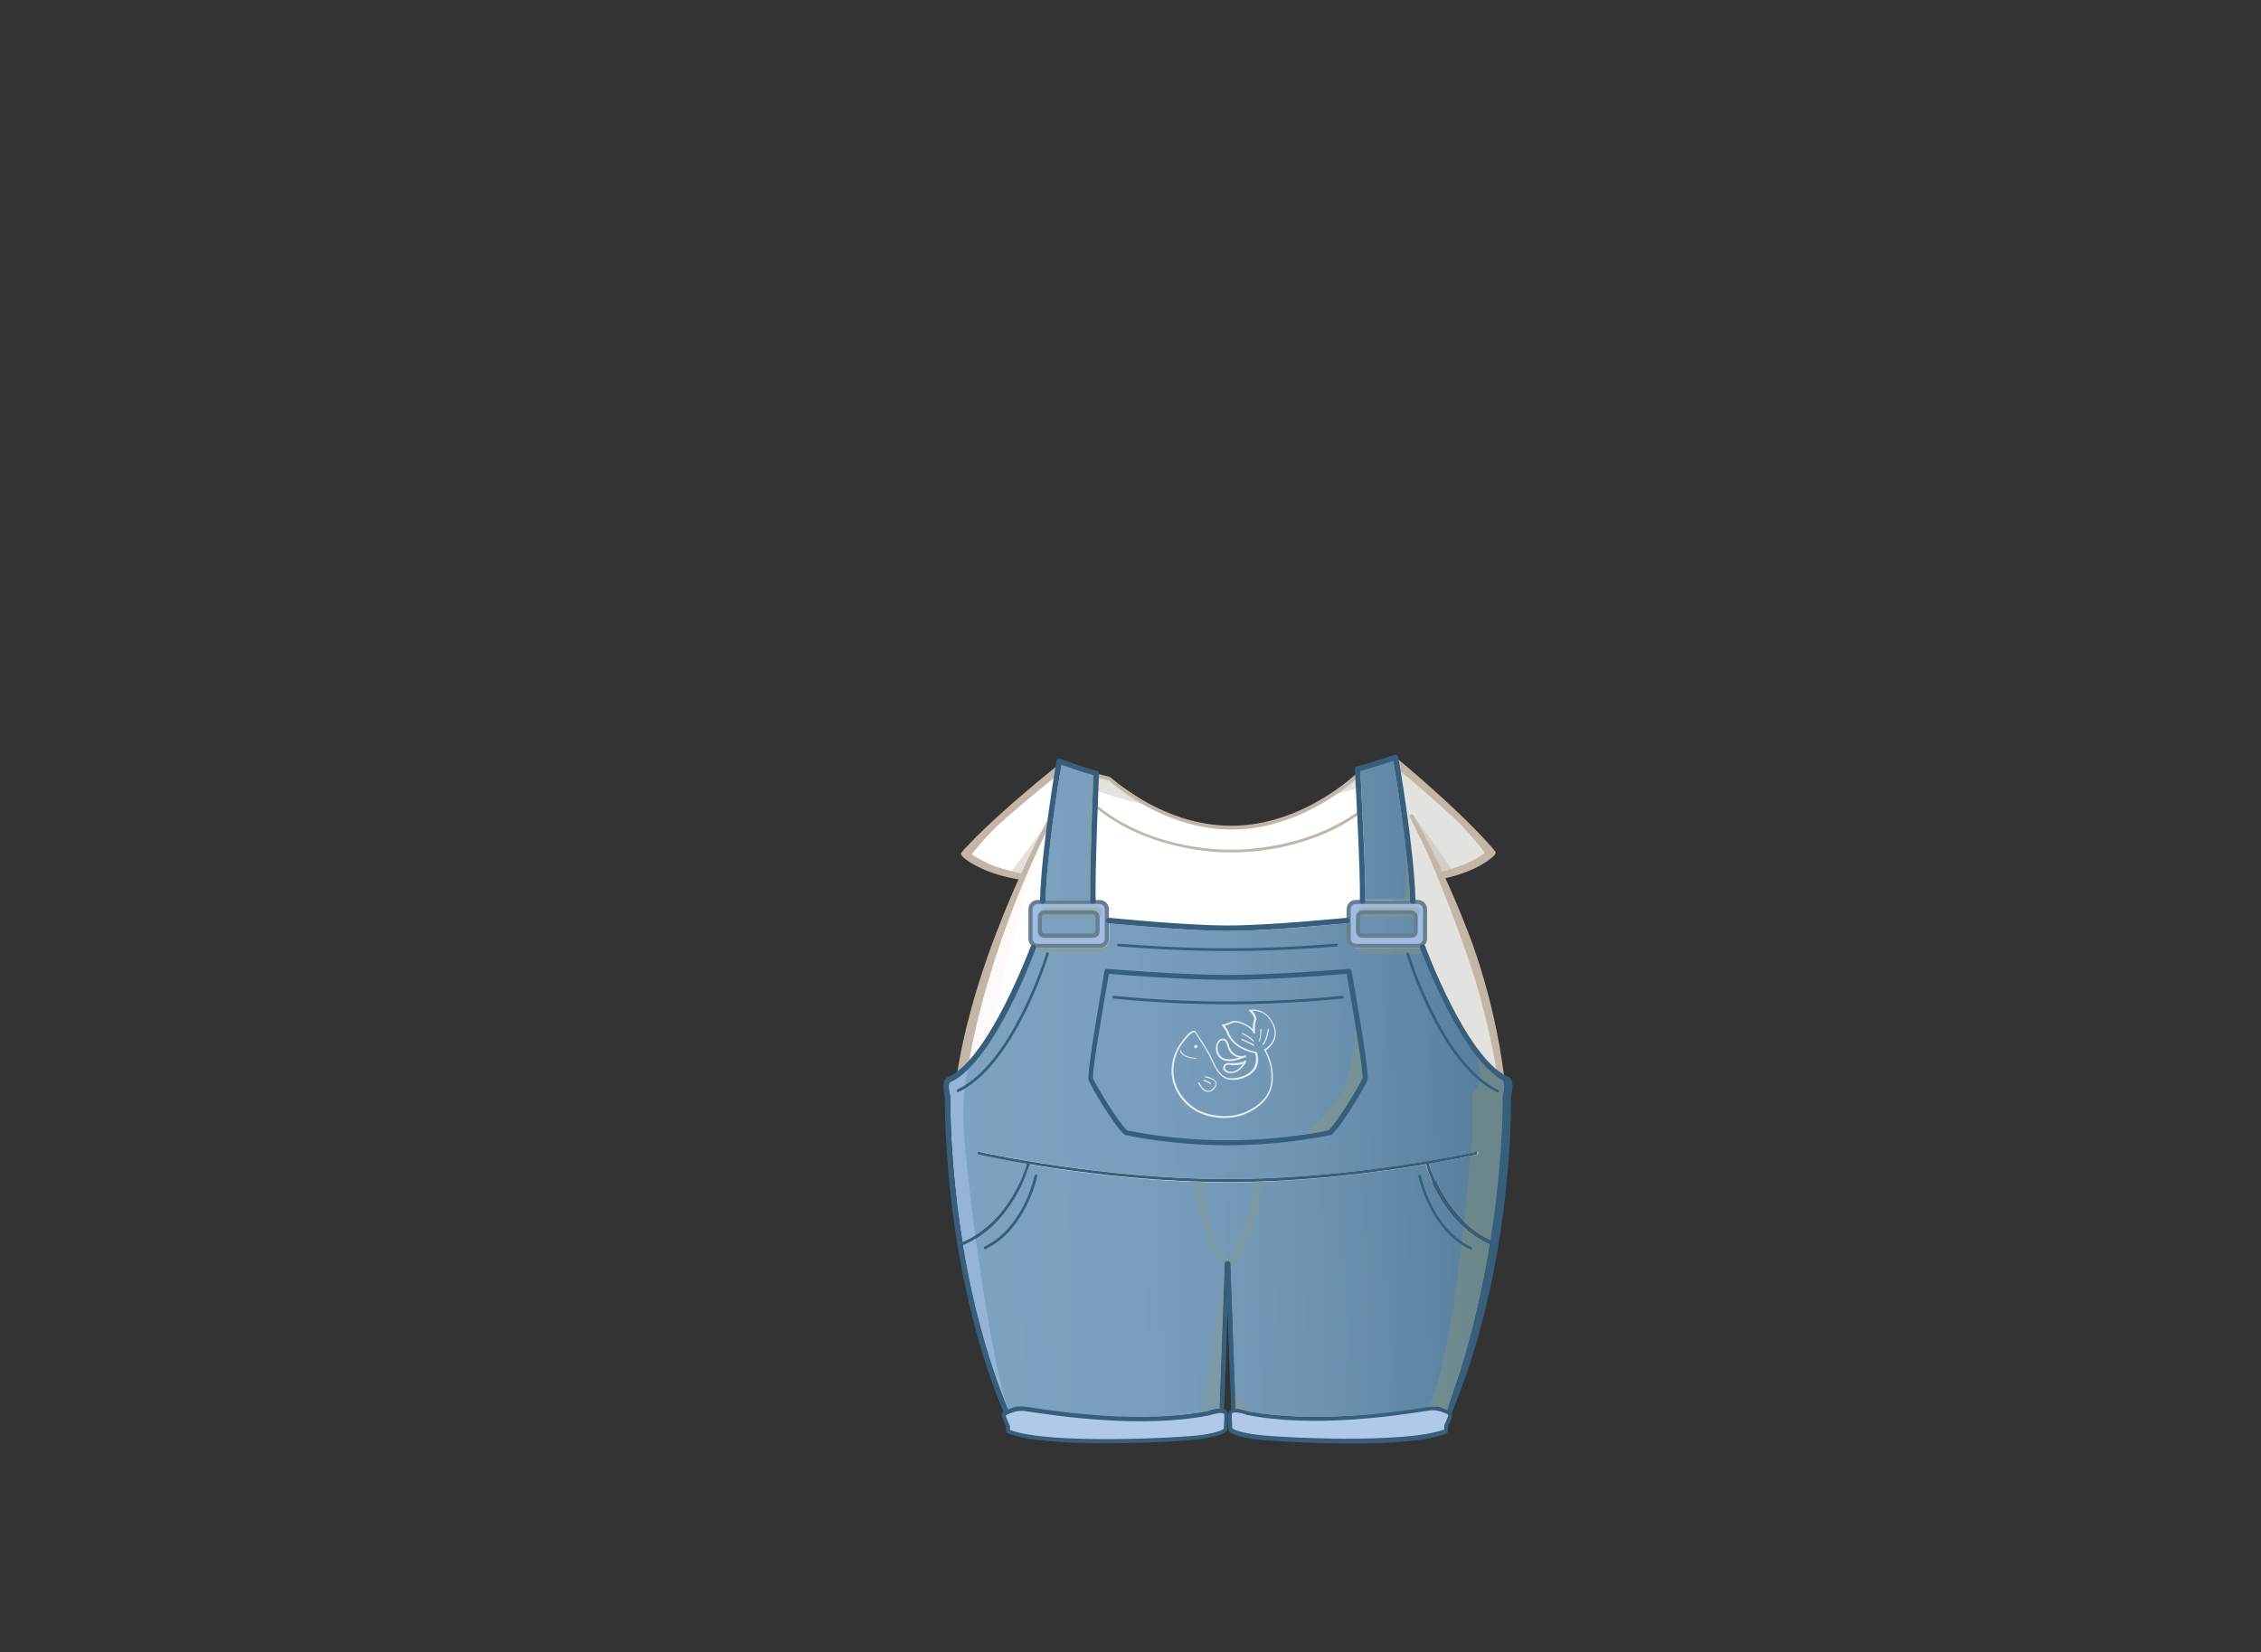 <?xml version="1.0" encoding="utf-8"?>
<!-- Generator: Adobe Illustrator 21.0.0, SVG Export Plug-In . SVG Version: 6.00 Build 0)  -->
<svg version="1.1" id="圖層_1" xmlns="http://www.w3.org/2000/svg" xmlns:xlink="http://www.w3.org/1999/xlink" x="0px" y="0px"
	 viewBox="0 0 822.9 601.4" style="enable-background:new 0 0 822.9 601.4;" xml:space="preserve">
<rect x="0" y="0" width="822.9" height="601.4" fill="#333333" stroke="none"/>
<style type="text/css">
	.st0{fill:url(#SVGID_1_);}
	.st1{fill:#CE9245;}
	.st2{fill:#A66A22;}
	.st3{opacity:0.6;fill:#CE9245;enable-background:new    ;}
	.st4{fill:url(#SVGID_2_);}
	.st5{fill:#E4E2DE;}
	.st6{fill:#D4CEC8;}
	.st7{fill:#C3B6A7;}
	.st8{fill:#FFFFFF;}
	.st9{fill:#FDF9F8;}
	.st10{fill:#B0C9E9;}
	.st11{fill:url(#SVGID_3_);}
	.st12{fill:url(#SVGID_4_);}
	.st13{fill:url(#SVGID_5_);}
	.st14{fill:url(#SVGID_6_);}
	.st15{fill:url(#SVGID_7_);}
	.st16{fill:url(#SVGID_8_);}
	.st17{fill:#A0BCE2;}
	.st18{opacity:0.3;fill:#9A9B61;enable-background:new    ;}
	.st19{opacity:0.2;fill:#9A9B61;enable-background:new    ;}
	.st20{fill:#96B4D5;}
	.st21{opacity:0.8;}
	.st22{fill:#365F7E;}
	.st23{fill:#668091;}
</style>
<g>
	<path class="st5" d="M506.9,277.5c8.2,6.6,29.4,23.5,36.7,32.7c0,0-8.6,5.1-21.5,8.3l-3.5,0.6c-2.4,1.8-5.1,0-5.1,0l-2.5-0.5
		l-14.6-3.9l-1.1-33.3L506.9,277.5z"/>
	<path class="st5" d="M506.5,278.2l0.4-0.7l2.3,1.9c0,0-0.7,0.5-2.1,1.3L506.5,278.2z"/>
	<path class="st6" d="M528.9,317.3l-5.2,0.8c-3.6-9-7.2-17.5-9.3-21.2C514.4,296.9,522.2,307.3,528.9,317.3z"/>
	<path class="st7" d="M505.4,277.4l0.5-0.6h0.6l0,0l2.1-0.6c0,0,20.4,16.8,32.8,30.5c1.1,1.2,2.1,2.3,2.8,3.3
		c0.2,0.2,0.2,0.5,0.1,0.7c-0.1,0.3-0.8,1.2-2.5,2.4c0,0-6.6,5.3-19.5,7.3l-0.2-0.8c-0.8,0.1-1.5,0.2-2.3,0.2l-1,0.5
		c0,0-0.5-1.1-0.4-1.4c0-0.3,0.9-0.7,0.9-0.7c3-0.1,7.6-1.3,11.9-2.9l0,0c0.6-0.2,1.1-0.4,1.7-0.6c4-1.6,7.5-4.2,7.5-4.2l0,0
		c-1.2-1.7-3.7-5-8.9-10.5c-3.7-3.8-18.1-16.2-18.2-16.3c-2.8-2.2-5.2-4.1-6.9-5.5l-0.6,0.2l-0.6-0.7L505.4,277.4z"/>
	<path class="st8" d="M387.2,279.4c-8.2,6.3-29.4,22.5-36.7,31.2c0,0,8.6,4.9,21.5,8l3.5,0.6c2.4,1.7,5.1,0,5.1,0l2.5-0.5l14.6-3.7
		l1.2-32.8L387.2,279.4z"/>
	<path class="st5" d="M387.6,280.1l-0.4-0.7l-2.3,1.8c0,0,0.7,0.5,2.1,1.2L387.6,280.1z"/>
	<path class="st5" d="M367.6,318l5.2,0.8c3.6-8.6,7.2-16.7,9.3-20.3C382.1,298.5,374.4,308.5,367.6,318z"/>
	<path class="st7" d="M388.7,279.3l-0.5-0.5h-0.6l0,0l-2.1-0.6c0,0-20.4,16.1-32.8,29.1c-1.1,1.1-2.1,2.2-2.8,3.1
		c-0.2,0.2-0.2,0.5-0.1,0.7c0.1,0.3,0.8,1.2,2.5,2.3c0,0,6.6,5,19.5,6.9l0.2-0.7c0.8,0.1,1.5,0.2,2.3,0.2l1,0.5c0,0,0.5-1,0.4-1.3
		c0-0.3-0.9-0.7-0.9-0.7c-3-0.1-7.6-1.3-11.9-2.7l0,0c-0.6-0.2-1.1-0.4-1.7-0.6c-4-1.6-7.5-4-7.5-4l0,0c1.2-1.6,3.7-4.8,8.9-10
		c3.7-3.6,18.1-15.5,18.2-15.6c2.8-2.1,5.2-4,6.9-5.3l0.6,0.2l0.6-0.6L388.7,279.3z"/>
	<path class="st8" d="M532.2,339.9h0.5c0.2-0.2,0.5-0.4,0.7-0.6l-1.8-4.9l-18.2-37.9l-6.9-18.4l-0.4-0.7l-11.4,4.3
		c0,0-19.7,19.5-46.4,19.5c-21.8,0-39-13.1-44.5-17.8l-15.1-3.8l-0.8,0.3l0.2,0.3l-0.6-0.2l-4.3,16.4l-12.3,25.2l-7.3,18
		c0.1,0.1,0.2,0.1,0.2,0.2h0.5c-7.8,22.1-15.3,50.1-15.8,77.9c0,0,20.4,19.7,99.7,19.8c79.3-0.1,99.7-19.8,99.7-19.8
		C547.5,390,540,362,532.2,339.9z"/>
	<path class="st5" d="M403.8,283.4l-15.2-3.8l-0.7,0.3l0.3,0.3l-0.6-0.2l-0.6,2.3c4.3,2.4,15.3,7.8,31.3,10.8L403.8,283.4z"/>
	<path class="st7" d="M449.1,310.3c-0.4,0-0.6,0-0.8,0c-3.3,0.1-32.6,0.1-53.1-19.4c-0.2-0.2-0.2-0.5,0-0.7s0.5-0.2,0.7,0
		c19.6,18.7,47.4,19.2,52,19.1h0.1h0.5h0.1c4.6,0,32.4-0.5,52-19.1c0.2-0.2,0.5-0.2,0.7,0s0.2,0.5,0,0.7
		C482.1,309.3,455,310.3,449.1,310.3z"/>
	<path class="st5" d="M532.7,339.9c0.2-0.2,0.5-0.4,0.7-0.6l-1.8-4.9l-18.2-37.9l-6.9-18.4l-0.4-0.7l-3,1.1l-8.4,3.1l-10.1,7.8
		c8.5-2,15.1-4.1,19.4-5.7c5.2,32.5,12.2,119-53.5,153.8c77.5-0.4,97.6-19.8,97.6-19.8c-0.6-27.8-8-55.8-15.8-77.9L532.7,339.9
		L532.7,339.9z"/>
	<path class="st9" d="M382.1,297.6c-3.3,3.1-13.8,29.4-18.4,41.3c0.1,0,0.1,0.1,0.2,0.1h0.5c-7.8,22.1-15.3,50.1-15.8,77.9
		c0,0,2.2,2.1,7.9,5C354.3,377.5,382.1,297.6,382.1,297.6z"/>
	<g>
		<path class="st7" d="M403.5,284.1c6.4,5.5,23.2,17.8,44.8,17.9l0,0l0,0c25.6,0,45-18,46.7-19.6l11.3-4.2l-0.6-1.4l-11.4,4.3
			c-0.1,0-0.2,0.1-0.3,0.2c-0.2,0.2-19.8,19.3-45.8,19.3c-21.2,0-37.8-12.3-44-17.6c-0.1-0.1-0.2-0.1-0.3-0.2l-16.4-4.1
			c-0.2-0.1-0.5,0-0.6,0.1l1.2,1.6L403.5,284.1z"/>
		<path class="st7" d="M534.4,339.5l-0.6-1.5c-9.5-24.5-19.4-41.2-19.4-41.2c-0.2-0.4-0.7-0.5-1-0.3c-0.4,0.2-0.5,0.7-0.3,1
			c0.1,0.2,2.7,5,6.5,13.2c7.8,18.2,13.4,33.7,17.5,46.6c5.1,17.3,9.3,36.9,10.1,56.3c-0.1,1.5-0.3,2.2-0.3,2.2
			c-24.2,16-78.6,19.3-114.8,19.6c-44.1-0.3-72.2-12.1-73.9-12.9c-5.4-2.5-8.1-4.6-8.8-5.2c1.3-58.8,33.9-119.4,34.2-120
			c0.2-0.4,0.1-0.8-0.3-1s-0.8-0.1-1,0.3c0,0-9.8,17.3-19.1,41.5l-0.6,1.5c-8.8,23-17,51.9-16.1,78l4.5,2.7c0.8,0.6,1.9,1.2,3.2,1.9
			l0,0l0,0c6.7,3.7,19.8,9.1,43,12.5l0,0l0,0c13.4,2,30.1,3.4,50.9,3.4l0,0h0.7l0,0c78.4-0.1,99-19.2,99.9-20l0.5-2.6
			C548.7,388.4,542.8,361.5,534.4,339.5z"/>
	</g>
</g>
<g>
	<path class="st10" d="M445.8,514c0,0,0.5,0.6,0.4,2.2c-0.1,1.7-0.2,4.1-0.2,4.1s-0.2,1.4-8.2,2.7c-8,1.2-57.3,3.8-71-2v-1.9
		c0,0-1.8-3.8-1.6-4.2c0.2-0.5,3.9-2.3,7-2.1s39.5,7.2,67.4,1.8C439.6,514.6,444.3,512.8,445.8,514z"/>
	<path class="st10" d="M448,514c0,0-0.5,0.6-0.4,2.2c0.1,1.7,0.2,4.1,0.2,4.1s0.2,1.4,8.4,2.7c8.2,1.2,55.6,3.8,69.5-2v-1.9
		c0,0,1.7-3.5,1.5-3.9c-0.2-0.5-1-2.6-4.1-2.4c-3.2,0.2-40.3,7.2-68.8,1.8C454.3,514.6,449.5,512.8,448,514z"/>
	
		<linearGradient id="SVGID_1_" gradientUnits="userSpaceOnUse" x1="343.466" y1="296.26" x2="537.836" y2="300.408" gradientTransform="matrix(1 0 0 -1 0 602)">
		<stop  offset="0" style="stop-color:#7DA3C1"/>
		<stop  offset="0.346" style="stop-color:#7A9FBE"/>
		<stop  offset="0.651" style="stop-color:#6F95B3"/>
		<stop  offset="0.94" style="stop-color:#5D83A2"/>
		<stop  offset="1" style="stop-color:#587E9D"/>
	</linearGradient>
	<path class="st0" d="M495.1,280.6c4.3-1.1,9.7-2.9,12-3.7c1,5.9,5.5,32.9,6.1,50.6h-16.3C497.2,318.3,495.4,286.3,495.1,280.6z"/>
	
		<linearGradient id="SVGID_2_" gradientUnits="userSpaceOnUse" x1="353.664" y1="265.007" x2="557.22" y2="265.896" gradientTransform="matrix(1 0 0 -1 0 602)">
		<stop  offset="0" style="stop-color:#7DA3C1"/>
		<stop  offset="0.346" style="stop-color:#7A9FBE"/>
		<stop  offset="0.651" style="stop-color:#6F95B3"/>
		<stop  offset="0.94" style="stop-color:#5D83A2"/>
		<stop  offset="1" style="stop-color:#587E9D"/>
	</linearGradient>
	<path class="st4" d="M491.6,331c0-1.1,0.9-1.9,1.9-1.9H516c1.1,0,1.9,0.9,1.9,1.9v10.7c0,1.1-0.9,1.9-1.9,1.9h-22.5
		c-1.1,0-1.9-0.9-1.9-1.9V331z"/>
	
		<linearGradient id="SVGID_3_" gradientUnits="userSpaceOnUse" x1="343.429" y1="297.991" x2="537.799" y2="302.139" gradientTransform="matrix(1 0 0 -1 0 602)">
		<stop  offset="0" style="stop-color:#7DA3C1"/>
		<stop  offset="0.346" style="stop-color:#7A9FBE"/>
		<stop  offset="0.651" style="stop-color:#6F95B3"/>
		<stop  offset="0.94" style="stop-color:#5D83A2"/>
		<stop  offset="1" style="stop-color:#587E9D"/>
	</linearGradient>
	<path class="st11" d="M386.3,278.4c2.3,0.8,7.5,2.7,11.7,3.8c-0.2,5.5-1.5,36.1-1.2,45.4h-16.3C381.1,310,385.3,284.2,386.3,278.4z
		"/>
	
		<linearGradient id="SVGID_4_" gradientUnits="userSpaceOnUse" x1="353.662" y1="265.513" x2="557.218" y2="266.402" gradientTransform="matrix(1 0 0 -1 0 602)">
		<stop  offset="0" style="stop-color:#7DA3C1"/>
		<stop  offset="0.346" style="stop-color:#7A9FBE"/>
		<stop  offset="0.651" style="stop-color:#6F95B3"/>
		<stop  offset="0.94" style="stop-color:#5D83A2"/>
		<stop  offset="1" style="stop-color:#587E9D"/>
	</linearGradient>
	<path class="st12" d="M375.8,331c0-1.1,0.9-1.9,1.9-1.9h22.5c1.1,0,1.9,0.9,1.9,1.9v10.7c0,1.1-0.9,1.9-1.9,1.9h-22.5
		c-1.1,0-1.9-0.9-1.9-1.9V331z"/>
	
		<linearGradient id="SVGID_5_" gradientUnits="userSpaceOnUse" x1="345.373" y1="205.389" x2="539.743" y2="209.538" gradientTransform="matrix(1 0 0 -1 0 602)">
		<stop  offset="0" style="stop-color:#7DA3C1"/>
		<stop  offset="0.346" style="stop-color:#7A9FBE"/>
		<stop  offset="0.651" style="stop-color:#6F95B3"/>
		<stop  offset="0.94" style="stop-color:#5D83A2"/>
		<stop  offset="1" style="stop-color:#587E9D"/>
	</linearGradient>
	<path class="st13" d="M345.9,399.3c-1-4.3-0.3-5.3-0.2-5.4c0.1,0,0.2,0,0.3-0.1c15.6-7.1,30.3-46.9,31-48.6c0-0.1,0-0.2,0-0.2
		c0.2,0.1,0.5,0.1,0.8,0.1h22.5c1.9,0,3.4-1.5,3.4-3.4v-5.6c2.6,0.3,28.4,2.8,43.1,2.8h0.4c14.7,0,40.4-2.5,43.1-2.8v5.6
		c0,1.9,1.5,3.4,3.4,3.4h22.5c0.3,0,0.5,0,0.8-0.1c0,0.1,0,0.2,0,0.2c0.6,1.7,14.9,40.3,30.3,48.2c0.3,1,0.6,2.3,0.3,3.6
		c-0.5,2.4-0.4,2.7-0.4,3.9c0,0.8,0.2,21.8-4.5,50.8c-16.2-7.4-22-25.9-22.6-28.1c10.7-1.8,17.3-3.3,17.5-3.3
		c0.3-0.1,0.4-0.3,0.4-0.6c-0.1-0.3-0.3-0.4-0.6-0.4c-0.4,0.1-44.3,9.9-89.9,9.9h-0.9c-45.6,0-89.5-9.8-89.9-9.9
		c-0.3-0.1-0.5,0.1-0.6,0.4s0.1,0.5,0.4,0.6c0.2,0,6.8,1.5,17.5,3.3c-0.6,2.2-6.6,21.4-23.5,28.5c-4.8-29.8-4.4-52.3-4.4-52.6
		C345.9,399.4,345.9,399.4,345.9,399.3z"/>
	
		<linearGradient id="SVGID_6_" gradientUnits="userSpaceOnUse" x1="347.006" y1="130.383" x2="541.375" y2="134.531" gradientTransform="matrix(1 0 0 -1 0 602)">
		<stop  offset="0" style="stop-color:#7DA3C1"/>
		<stop  offset="0.346" style="stop-color:#7A9FBE"/>
		<stop  offset="0.651" style="stop-color:#6F95B3"/>
		<stop  offset="0.94" style="stop-color:#5D83A2"/>
		<stop  offset="1" style="stop-color:#587E9D"/>
	</linearGradient>
	<path class="st14" d="M523,512.1c-0.5,0-1.6,0.2-3.2,0.4c-10.1,1.5-40.9,6-65.4,1.4c-0.7-0.2-2.9-1-4.8-1l-1.9-53
		c0-0.4-0.3-0.7-0.8-0.7h-0.3c-0.4,0-0.7,0.3-0.8,0.7l-1.9,53c-1.9,0-4.1,0.8-4.8,1c-24.5,4.7-55.3,0.1-65.4-1.4
		c-1.6-0.2-2.7-0.4-3.2-0.4c-1.2-0.1-2.4,0.8-3.7,1.2c-8.3-20.2-13.5-41.8-16.5-60c17.7-7.3,23.8-27.5,24.3-29.4
		c17.1,2.9,44.1,6.5,71.7,6.5h0.9c27.6,0,54.5-3.6,71.7-6.5c0.5,1.8,6.4,21.3,23.4,29c-2.2,13.8-5.6,29.5-10.5,45.5l-4.4,13
		c-0.2,0.4,0.7,2.3,0.5,2.8C526.7,513.7,524.2,512,523,512.1z"/>
	<path class="st17" d="M403.6,341.7c0,0-0.4-4.6-0.4-9.2s-3-4.1-3-4.1h-22.6c-3.2,0-2.4,2.8-2.4,2.8s-0.1,1.2,0,8s2.5,4.4,2.5,4.4
		s15.8,1.3,21,1.3C404,344.9,403.6,341.7,403.6,341.7z M399.5,338.5c0,1.2-1,2.3-2.3,2.3h-16.4c-1.2,0-2.3-1-2.3-2.3v-4.3
		c0-1.2,1-2.3,2.3-2.3h16.4c1.2,0,2.3,1,2.3,2.3V338.5z"/>
	<path class="st17" d="M519,341.7c0,0-0.4-4.6-0.4-9.2s-3-4.1-3-4.1H493c-3.2,0-2.4,2.8-2.4,2.8s-0.1,1.2,0,8s2.5,4.4,2.5,4.4
		s15.8,1.3,21,1.3C519.3,344.9,519,341.7,519,341.7z M514.8,338.5c0,1.2-1,2.3-2.3,2.3h-16.4c-1.2,0-2.3-1-2.3-2.3v-4.3
		c0-1.2,1-2.3,2.3-2.3h16.4c1.2,0,2.3,1,2.3,2.3V338.5z"/>
	<path class="st18" d="M537.5,384.9c0.5,2.2,1.2,5.4,1.3,7.2c0.1,2.9-2.9,6.2-2.9,6.2v14c0,0-0.2,2.8-0.6,7.5
		c1.2-0.3,1.9-0.4,1.9-0.4c0.3-0.1,0.5,0.1,0.6,0.4s-0.1,0.5-0.4,0.6c-0.1,0-0.8,0.2-2.2,0.5c-0.5,6-1.3,14.6-2.4,24.3
		c2.7,2.6,5.9,4.9,9.7,6.7c4.6-29,4.5-50,4.5-50.8c0-1.2-0.2-1.5,0.4-3.9c0.3-1.3,0-2.6-0.3-3.6
		C543.8,391.8,540.6,388.7,537.5,384.9z"/>
	<path class="st18" d="M528,514.1c0.2-0.4-0.7-2.3-0.5-2.8l4.4-13c4.9-16.1,8.3-31.7,10.5-45.5c-3.7-1.7-6.9-3.9-9.7-6.4
		c-2.7,24.6-7.2,55.4-12.9,66.1c1.6-0.2,2.7-0.4,3.2-0.4C524.2,512,526.7,513.7,528,514.1z"/>
	<path class="st19" d="M439.3,513.8c0.7-0.2,2.9-1,4.8-1l1.9-53l-8.6,54.4C438,514.1,438.7,514,439.3,513.8z"/>
	<path class="st18" d="M500.8,347.2c6.1,0,13.1,0.1,16.8,0.1c-0.5-1.2-0.7-1.9-0.8-2.1c0-0.1,0-0.2,0-0.2c-0.2,0.1-0.5,0.1-0.8,0.1
		h-22.3C494.2,346.1,495.9,347.2,500.8,347.2z"/>
	<path class="st18" d="M515,334.1h-19c-0.9,0-1.7-0.8-1.7-1.7v-0.5c0-0.9,0.8-1.7,1.7-1.7h19c0.9,0,1.7,0.8,1.7,1.7v0.5
		C516.7,333.3,516,334.1,515,334.1z"/>
	<path class="st18" d="M399.4,334.1h-19c-0.9,0-1.7-0.8-1.7-1.7v-0.5c0-0.9,0.8-1.7,1.7-1.7h19c0.9,0,1.7,0.8,1.7,1.7v0.5
		C401.1,333.3,400.4,334.1,399.4,334.1z"/>
	<path class="st18" d="M376.6,344c0,0-1.9,2.7,6,2.7s18.6,0,18.6,0s1.7-2.8,1.4-4.2c0,0,3.2,2.6-14.7,2.1L376.6,344z"/>
	<path class="st18" d="M493.5,369.9c0,0,0.1,19.9-5.6,28.5c-5.6,8.6-14.4,16-14.4,16l11.1-2.1l12-19.3L493.5,369.9z"/>
	<path class="st18" d="M397.3,281.1c0,0-2.3,36.4-1.2,48l2-1.5c0,0-0.2-35.6,1.4-45.6L397.3,281.1z"/>
	<path class="st18" d="M510.7,295.6c0,0,2.5,29.6,0,32.7l3.3,0.1C514,328.4,514,312.7,510.7,295.6z"/>
	<path class="st19" d="M446.8,461.2c0,0-10.1-7.6-12.6-31.8h4.1c0,0-0.4,17.8,8.4,29.9c0,0,8.2-11.1,9.7-29.9l3.9-0.1
		C460.2,429.3,457.1,455.1,446.8,461.2z"/>
	<path class="st20" d="M355.1,450.8c-1.5,0.9-3,1.7-4.7,2.4c3,18.3,8,39.2,16.3,59.4h0.1C362.7,500.6,358.3,474.5,355.1,450.8z"/>
	<path class="st20" d="M350.6,406.9c-0.2-8.9,1-14.6,1.9-17.9c-2.1,2.1-4.3,3.8-6.5,4.8c-0.1,0-0.2,0.1-0.3,0.1
		c-0.1,0.1-0.9,1.1,0.2,5.4c0,0.1,0,0.2,0,0.3c0,0.4-0.4,22.9,4.4,52.6c1.7-0.7,3.2-1.5,4.7-2.4
		C352.4,430.8,350.7,413.7,350.6,406.9z"/>
	<path class="st18" d="M448.3,504.4c0,0,4.6,9.6,9.7,10.8l-9-1.7L448.3,504.4z"/>
	<g class="st21">
		<path class="st8" d="M445.6,407c-3.8,0-7.6-0.9-10.6-2.7c-5-3-8.3-8.2-8.6-13.6c-0.2-3.8,1-7.8,3.3-11c1-1.4,3.3-4.5,4.8-4.5l0,0
			c0.3,0,0.6,0.2,0.8,0.5c0.6,0.9,1.1,1.8,1.7,2.6c1.7,2.7,3.3,5.2,4.6,8.1c1.1,2.6,3,6,6.2,6.1c2.6,0.1,6.2-0.8,8.1-3.2
			c1.2-1.6,1.5-3.5,0.9-5.9c-1.3-0.2-8.3-1.7-10.4-7.6c-0.4-0.7-1.3-2.1-1.6-2.4c-0.1-0.1-0.1-0.2,0-0.3c0-0.1,0.2-0.2,0.3-0.2
			c0,0,1.2-0.1,3-1c0.9-0.5,2.6-0.3,4.4,0.5c1.2,0.5,2.6,1.3,3.4,2.3c0-1,0.1-2.5,0.6-3.8c-0.1-0.4-0.5-1.9-1.8-2.8
			c-0.1-0.1-0.1-0.2-0.1-0.3c0-0.1,0.1-0.2,0.2-0.2s5.7-1.2,8.7,5.1l0,0c2.6,5.5-1.6,8.9-2.8,9.7c0.7,1.1,3,5.5,2.5,11.4
			c-0.6,6.8-6.6,10.4-10.1,11.8C451,406.5,448.3,407,445.6,407z M434.5,375.8c-0.9,0-2.8,2.1-4.3,4.2c-2.2,3.1-3.3,7-3.1,10.6
			c0.3,5.2,3.5,10.2,8.3,13.1c4.9,2.9,12.3,3.4,17.6,1.2c3.4-1.4,9.2-4.8,9.7-11.3s-2.5-11.2-2.6-11.3c0-0.1-0.1-0.2,0-0.2
			c0-0.1,0.1-0.2,0.2-0.2c0.2-0.1,5.6-3.2,2.8-9.1l0,0c-2.2-4.7-5.8-4.9-7.3-4.8c1.2,1.2,1.5,2.8,1.5,2.8c0,0.1,0,0.1,0,0.2
			c-0.8,2-0.5,4.8-0.5,4.9c0,0.2-0.1,0.3-0.3,0.3c-0.2,0-0.3-0.1-0.4-0.2c-0.3-1-1.8-2.3-3.7-3.1c-1.6-0.7-3.1-0.9-3.9-0.5
			c-1.2,0.6-2.2,0.9-2.7,1c0.5,0.7,1.3,2,1.3,2.1c0,0,0,0,0,0.1c2.1,6.2,10,7.3,10.1,7.3s0.2,0.1,0.3,0.2c0.8,2.6,0.5,4.9-0.9,6.6
			c-2,2.5-5.7,3.6-8.6,3.4c-3.6-0.2-5.6-3.8-6.8-6.5c-1.3-2.9-2.9-5.4-4.6-8.1c-0.6-0.9-1.1-1.8-1.7-2.7
			C434.8,375.8,434.6,375.8,434.5,375.8C434.6,375.8,434.5,375.8,434.5,375.8z"/>
		<path class="st8" d="M447.4,386.3c-1,0-2-0.2-2.8-0.7c-1.8-1.1-2.3-3.2-2-4.8c0.2-1.4,1-2.4,2.1-2.7c1.7-0.4,2.3,1.4,2.7,2.8
			c0.1,0.4,0.2,0.7,0.4,1c1,2,3.5,3.1,5.4,2.3l0,0l0,0c0.2-0.1,0.3,0,0.4,0.2s0,0.3-0.2,0.4C451.9,385.4,449.6,386.3,447.4,386.3z
			 M445.1,378.7c-0.1,0-0.2,0-0.3,0c-0.8,0.2-1.5,1-1.6,2.1c-0.2,1.4,0.2,3.2,1.7,4.2c1.7,1,4.1,0.6,6.1,0c-1.6-0.3-3.1-1.3-3.8-2.8
			c-0.1-0.3-0.3-0.7-0.4-1.1C446.4,379.7,446,378.7,445.1,378.7z"/>
		<path class="st8" d="M448.1,390.7c-0.4,0-1-0.1-1.5-0.2c-0.6-0.2-1-0.6-1.3-1.1c-0.2-0.4-0.2-0.9,0-1.3c0.1-0.4,0.4-0.7,0.8-0.9
			c0.6-0.3,1.3-0.2,2-0.2c0.2,0,0.5,0,0.7,0c0.8,0,1.6-0.1,2.3-0.2c1.7-0.3,1.9-0.6,1.9-0.6l0,0c0.1-0.2,0.3-0.2,0.4-0.2
			c0.1,0.1,0.2,0.2,0.2,0.3l0,0l0,0l0,0c0,0,0,0,0,0.1l0,0c-0.1,0.3-1.9,3.9-5,4.2C448.5,390.7,448.3,390.7,448.1,390.7z
			 M447.4,387.6c-0.4,0-0.7,0-1,0.2c-0.2,0.1-0.4,0.3-0.5,0.5c-0.1,0.3-0.1,0.6,0,0.8c0.2,0.3,0.5,0.6,0.9,0.8
			c0.5,0.2,1.1,0.2,1.7,0.2c1.9-0.2,3.2-1.8,3.9-2.8c-0.3,0.1-0.7,0.2-1.2,0.3c-0.8,0.1-1.6,0.2-2.4,0.2c-0.2,0-0.5,0-0.7,0
			C447.9,387.6,447.6,387.6,447.4,387.6z"/>
		<path class="st8" d="M435.2,385.4L435.2,385.4c-5.2-0.2-5.7-2.8-5.7-2.9s0.1-0.2,0.2-0.2s0.2,0.1,0.2,0.2c0,0,0.5,2.4,5.3,2.6
			c0.1,0,0.2,0.1,0.2,0.2C435.4,385.3,435.3,385.4,435.2,385.4z"/>
		<path class="st8" d="M439.7,397.5c-0.1,0-0.2,0-0.3,0c-1.5-0.2-2.6-1.8-3.3-3.2c0-0.1,0-0.2,0.1-0.3c0.1,0,0.2,0,0.3,0.1
			c0.6,1.3,1.6,2.8,2.9,3c0.8,0.1,1.7-0.3,2.5-1.3c0.5-0.6,0.7-1.2,0.5-1.7c-0.5-1.4-3.7-1.9-3.7-1.9c-0.1,0-0.2-0.1-0.2-0.2
			s0.1-0.2,0.2-0.2s3.4,0.5,4,2.2c0.2,0.6,0.1,1.3-0.6,2.1C441.5,397,440.6,397.5,439.7,397.5z"/>
		<path class="st8" d="M440.4,394.6c-0.1,0-0.1,0-0.2-0.1c-0.4-0.4-1.6-0.9-2.1-1c-0.1,0-0.2-0.2-0.1-0.3c0-0.1,0.2-0.2,0.3-0.1
			c0.2,0.1,1.8,0.6,2.3,1.1c0.1,0.1,0.1,0.2,0,0.3C440.5,394.6,440.5,394.6,440.4,394.6z"/>
		<path class="st8" d="M458.3,379.2h-0.1c-0.1-0.1-0.1-0.2-0.1-0.3c0.7-1.2,0.6-4.1,0.6-4.1c0-0.1,0.1-0.2,0.2-0.2s0.2,0.1,0.2,0.2
			s0,3.1-0.7,4.3C458.4,379.2,458.4,379.2,458.3,379.2z"/>
		<path class="st8" d="M459.7,380.4c-0.1,0-0.1,0-0.1-0.1c-0.1-0.1-0.1-0.2,0-0.3c1.2-1.3,1.8-5.2,1.8-5.2c0-0.1,0.1-0.2,0.2-0.2
			s0.2,0.1,0.2,0.2c0,0.2-0.6,4.1-1.9,5.5C459.8,380.3,459.8,380.4,459.7,380.4z"/>
		<path class="st8" d="M456.2,379.2c-0.1,0-0.1,0-0.2-0.1c-0.7-1.1-3.8-2.7-3.9-2.7c-0.1-0.1-0.1-0.2-0.1-0.3
			c0.1-0.1,0.2-0.1,0.3-0.1c0.1,0.1,3.3,1.7,4,2.9C456.4,379,456.3,379.1,456.2,379.2C456.3,379.2,456.3,379.2,456.2,379.2z"/>
		<path class="st8" d="M456.2,380.7h-0.1c-1.1-0.8-4.2-2.1-4.2-2.1c-0.1,0-0.2-0.2-0.1-0.3c0-0.1,0.2-0.2,0.3-0.1
			c0.1,0.1,3.2,1.3,4.3,2.1c0.1,0.1,0.1,0.2,0.1,0.3C456.4,380.6,456.3,380.7,456.2,380.7z"/>
		<circle class="st8" cx="435.2" cy="381" r="0.6"/>
	</g>
	<path class="st22" d="M402.4,525.4c-14.4,0-29.2-0.9-35.8-3.7c-0.3-0.1-0.4-0.4-0.4-0.7v-1.7c-1.8-3.9-1.7-4.4-1.6-4.7
		c0.4-1,4.6-2.8,7.7-2.6c0.5,0,1.5,0.2,3.1,0.4c9.9,1.5,40.1,6,64.1,1.4c0.9-0.4,5.1-1.8,6.7-0.4c0,0,0,0,0.1,0
		c0.1,0.1,0.8,0.9,0.6,2.8c-0.1,1.7-0.2,4.1-0.2,4.1c-0.2,1.7-4.9,2.8-8.8,3.4C434,524.4,418.4,525.4,402.4,525.4z M367.5,520.5
		c13.8,5.4,62,3,70.2,1.8c6-0.9,7.4-1.9,7.7-2.2c0-0.5,0.1-2.5,0.2-3.9c0.1-1-0.1-1.5-0.2-1.6c-0.9-0.6-3.7,0.1-5.5,0.7h-0.1
		c-24.2,4.7-54.6,0.2-64.5-1.3c-1.5-0.2-2.6-0.4-3-0.4c-2.5-0.2-5.4,1.1-6.3,1.7c0.2,0.7,0.9,2.3,1.5,3.6c0.1,0.1,0.1,0.2,0.1,0.4
		v1.2H367.5z M365.7,515.4L365.7,515.4L365.7,515.4z M365.8,515L365.8,515L365.8,515z"/>
	<g>
		<path class="st23" d="M400.2,345.1h-22.5c-1.9,0-3.4-1.5-3.4-3.4V331c0-1.9,1.5-3.4,3.4-3.4h22.5c1.9,0,3.4,1.5,3.4,3.4v10.7
			C403.6,343.6,402.1,345.1,400.2,345.1z M377.7,329.1c-1.1,0-1.9,0.9-1.9,1.9v10.7c0,1.1,0.9,1.9,1.9,1.9h22.5
			c1.1,0,1.9-0.9,1.9-1.9V331c0-1.1-0.9-1.9-1.9-1.9H377.7z"/>
		<path class="st23" d="M397.8,341.4h-17.7c-1.3,0-2.4-1.1-2.4-2.4v-5.2c0-1.3,1.1-2.4,2.4-2.4h17.7c1.3,0,2.4,1.1,2.4,2.4v5.2
			C400.3,340.3,399.2,341.4,397.8,341.4z M380.1,332.8c-0.5,0-0.9,0.4-0.9,0.9v5.2c0,0.5,0.4,0.9,0.9,0.9h17.7
			c0.5,0,0.9-0.4,0.9-0.9v-5.2c0-0.5-0.4-0.9-0.9-0.9H380.1z"/>
		<path class="st23" d="M516,345.1h-22.5c-1.9,0-3.4-1.5-3.4-3.4V331c0-1.9,1.5-3.4,3.4-3.4H516c1.9,0,3.4,1.5,3.4,3.4v10.7
			C519.4,343.6,517.9,345.1,516,345.1z M493.5,329.1c-1.1,0-1.9,0.9-1.9,1.9v10.7c0,1.1,0.9,1.9,1.9,1.9H516c1.1,0,1.9-0.9,1.9-1.9
			V331c0-1.1-0.9-1.9-1.9-1.9H493.5z"/>
		<path class="st23" d="M513.6,341.4h-17.7c-1.4,0-2.4-1.1-2.4-2.4v-5.2c0-1.3,1.1-2.4,2.4-2.4h17.7c1.3,0,2.4,1.1,2.4,2.4v5.2
			C516.1,340.3,515,341.4,513.6,341.4z M495.9,332.8c-0.5,0-0.9,0.4-0.9,0.9v5.2c0,0.5,0.4,0.9,0.9,0.9h17.7c0.5,0,0.9-0.4,0.9-0.9
			v-5.2c0-0.5-0.4-0.9-0.9-0.9H495.9z"/>
	</g>
	<path class="st22" d="M455.8,523.8c-3.8-0.6-8.5-1.6-8.7-3.4c0,0-0.1-2.4-0.2-4.1c-0.1-1.9,0.5-2.7,0.6-2.8c0,0,0,0,0.1,0
		c1.6-1.4,5.7,0.1,6.6,0.4c23.8,4.7,53.7,0.1,63.6-1.4c1.6-0.2,2.7-0.4,3.1-0.4c3-0.2,7.2,1.5,7.6,2.6c0.1,0.3,0.3,0.8-1.5,4.7v1.7
		c0,0.3-0.2,0.6-0.4,0.7c-6.6,2.8-21.2,3.7-35.5,3.7C475.1,525.4,459.7,524.4,455.8,523.8z M525.6,519.1c0-0.1,0-0.2,0.1-0.4
		c0.6-1.3,1.3-2.9,1.5-3.6c-0.8-0.6-3.7-1.9-6.2-1.7c-0.4,0-1.5,0.2-3,0.4c-9.9,1.5-40,6.1-64,1.3h-0.1c-1.7-0.7-4.6-1.3-5.4-0.7
		c-0.1,0.1-0.3,0.6-0.2,1.6c0.1,1.4,0.2,3.4,0.2,3.9c0.3,0.3,1.7,1.3,7.6,2.2c8.2,1.3,55.9,3.6,69.7-1.8v-1.2H525.6z M527.4,515.4
		L527.4,515.4L527.4,515.4z M527.2,515L527.2,515L527.2,515z"/>
	<g>
		<path class="st22" d="M397.8,329c-0.5,0-1-0.4-1-1c-0.3-8.6,0.9-40.2,1.2-45.8c-4.2-1.1-9.5-3-11.7-3.8c-1,5.8-5.2,31.9-5.8,49.6
			c0,0.6-0.5,1-1,1c-0.6,0-1-0.5-1-1c0.6-20,6-50.7,6-51c0.1-0.3,0.2-0.5,0.5-0.7c0.3-0.1,0.6-0.2,0.8-0.1c0.1,0,7.9,3,13.4,4.4
			c0.5,0.1,0.8,0.5,0.8,1c0,0.4-1.6,37.3-1.2,46.5C398.9,328.5,398.4,329,397.8,329C397.9,329,397.9,329,397.8,329z"/>
		<path class="st22" d="M366.1,514.6c-0.4,0-0.8-0.2-0.9-0.6c-21.9-53-21.3-111.2-21.3-114.4c-0.8-3.5-0.7-5.8,0.2-6.9
			c0.4-0.5,0.8-0.7,1.2-0.7c14.8-7,29.6-47,29.8-47.4c0.2-0.5,0.8-0.8,1.3-0.6c0.5,0.2,0.8,0.8,0.6,1.3c-0.6,1.7-15.3,41.4-31,48.6
			c-0.1,0-0.2,0.1-0.3,0.1c-0.1,0.1-0.9,1.1,0.2,5.4c0,0.1,0,0.2,0,0.3c0,0.6-1.1,59.8,21.1,113.7c0.2,0.5,0,1.1-0.5,1.3
			C366.3,514.6,366.2,514.6,366.1,514.6z M345.6,393.9L345.6,393.9L345.6,393.9z M345.6,393.9L345.6,393.9L345.6,393.9z"/>
		<path class="st22" d="M349.4,453.6c-0.2,0-0.4-0.1-0.5-0.3c-0.1-0.3,0-0.5,0.3-0.6c18.7-7.1,24.6-29,24.6-29.2
			c0.1-0.3,0.3-0.4,0.6-0.4c0.3,0.1,0.4,0.3,0.4,0.6c-0.1,0.2-6.1,22.5-25.2,29.9C349.5,453.6,349.5,453.6,349.4,453.6z"/>
		<path class="st22" d="M358.6,454.8c-0.2,0-0.4-0.1-0.5-0.3c-0.1-0.2,0-0.5,0.2-0.7c14.2-6.8,18.2-25.6,18.2-25.8
			c0.1-0.3,0.3-0.4,0.6-0.4c0.3,0.1,0.4,0.3,0.4,0.6c0,0.2-4.1,19.5-18.8,26.5C358.7,454.8,358.7,454.8,358.6,454.8z"/>
		<path class="st22" d="M348.7,397.6c-0.2,0-0.4-0.1-0.5-0.3c-0.1-0.3,0-0.5,0.2-0.7c20-9.3,32.3-49.2,32.4-49.6
			c0.1-0.3,0.4-0.4,0.6-0.3c0.3,0.1,0.4,0.4,0.3,0.6C381.2,349,369.1,388,348.7,397.6C348.8,397.6,348.7,397.6,348.7,397.6z"/>
		<path class="st22" d="M495.9,329L495.9,329c-0.6,0-1-0.5-1-1c0.4-9.2-1.8-47.7-1.8-48c0-0.5,0.3-0.9,0.7-1
			c5.5-1.4,13.7-4.2,13.8-4.2c0.3-0.1,0.6-0.1,0.8,0.1c0.3,0.1,0.4,0.4,0.5,0.7c0.1,0.3,5.7,32.4,6.3,52.4c0,0.6-0.4,1-1,1
			c-0.5,0-1-0.4-1-1c-0.6-17.7-5.1-45.1-6.1-51c-2.3,0.8-7.7,2.5-12,3.7c0.3,5.8,2.1,38.8,1.8,47.4C496.9,328.6,496.4,329,495.9,329
			z"/>
		<path class="st22" d="M527.7,514.6c-0.1,0-0.3,0-0.4-0.1c-0.5-0.2-0.8-0.8-0.5-1.3c22.2-53.9,21.1-113.1,21.1-113.7
			c0-0.1,0-0.2,0-0.3c1-4.3,0.3-5.3,0.2-5.4c-0.1,0-0.2,0-0.3-0.1c-15.6-7.1-30.3-46.9-31-48.6c-0.2-0.5,0.1-1.1,0.6-1.3
			c0.5-0.2,1.1,0.1,1.3,0.6c0.1,0.4,14.9,40.4,29.8,47.4c0.4,0.1,0.8,0.3,1.2,0.7c1,1.2,1,3.5,0.2,6.9c0.1,3.2,0.7,61.3-21.3,114.4
			C528.4,514.4,528.1,514.6,527.7,514.6z M548.2,393.9L548.2,393.9L548.2,393.9z M548.2,393.9L548.2,393.9L548.2,393.9z"/>
		<path class="st22" d="M447,416.9h-0.3c-20.9,0-37-3.7-37.1-3.7s-0.3-0.1-0.4-0.2c-3.7-3.1-12.2-17.6-13-19.8
			c-0.8-2.1,4.3-31,5.8-39.8c0.1-0.5,0.5-0.8,1-0.7c0.3,0,26.2,2.2,43.8,2.2c0.1,0,0.1,0,0.1,0s0.1,0,0.2,0
			c17.6,0,43.5-2.2,43.8-2.2c0.5,0,0.9,0.3,1,0.7c1.6,8.8,6.6,37.7,5.8,39.8c-0.9,2.2-9.3,16.7-13,19.8c-0.1,0.1-0.2,0.2-0.4,0.2
			C484,413.2,467.9,416.9,447,416.9z M410.2,411.5c2,0.4,17.1,3.6,36.5,3.6h0.3c19.4,0,34.6-3.2,36.5-3.6c3.5-3.2,11.7-17.2,12.4-19
			c0.4-1.8-3.3-24-5.8-38c-4.6,0.4-27.2,2.2-43.1,2.2c-0.1,0-0.1,0-0.2,0h-0.1c-15.9,0-38.5-1.8-43.1-2.2
			c-2.5,14.1-6.2,36.2-5.8,38.1C398.5,394.3,406.7,408.3,410.2,411.5z"/>
		<path class="st22" d="M447.3,430.3h-0.9c-45.8,0-89.7-9.9-90.2-10c-0.3-0.1-0.4-0.3-0.4-0.6c0.1-0.3,0.3-0.4,0.6-0.4
			c0.4,0.1,44.3,9.9,89.9,9.9h0.9c45.7,0,89.5-9.8,89.9-9.9c0.3-0.1,0.5,0.1,0.6,0.4s-0.1,0.5-0.4,0.6
			C537,420.4,493.1,430.3,447.3,430.3z"/>
		<path class="st22" d="M544.4,453.6c-0.1,0-0.1,0-0.2,0C525,446.3,519,424,519,423.7c-0.1-0.3,0.1-0.5,0.4-0.6
			c0.3-0.1,0.5,0.1,0.6,0.4c0.1,0.2,5.9,22.1,24.6,29.2c0.3,0.1,0.4,0.4,0.3,0.6C544.8,453.5,544.6,453.6,544.4,453.6z"/>
		<path class="st22" d="M535.2,454.8c-0.1,0-0.1,0-0.2,0c-14.6-7-18.7-26.3-18.8-26.5c-0.1-0.3,0.1-0.5,0.4-0.6
			c0.3-0.1,0.5,0.1,0.6,0.4c0,0.2,4,19.1,18.2,25.8c0.3,0.1,0.4,0.4,0.2,0.7C535.5,454.7,535.4,454.8,535.2,454.8z"/>
		<path class="st22" d="M545.1,397.6c-0.1,0-0.1,0-0.2,0c-20.4-9.5-32.5-48.5-33-50.2c-0.1-0.3,0.1-0.5,0.3-0.6
			c0.3-0.1,0.5,0.1,0.6,0.3c0.1,0.4,12.5,40.3,32.4,49.6c0.3,0.1,0.4,0.4,0.2,0.7C545.5,397.5,545.3,397.6,545.1,397.6z"/>
		<path class="st22" d="M447.1,338.9h-0.4c-15.4,0-43-2.8-43.3-2.8c-0.5-0.1-0.9-0.5-0.9-1.1c0.1-0.5,0.5-0.9,1.1-0.9
			c0.3,0,27.8,2.8,43.1,2.8h0.4c15.3,0,42.8-2.8,43.1-2.8c0.6,0,1,0.3,1.1,0.9c0.1,0.5-0.3,1-0.9,1.1
			C490.1,336.1,462.5,338.9,447.1,338.9z"/>
		<path class="st22" d="M447.3,346.2h-0.9c-20.5,0-39.1-1.7-39.3-1.7c-0.3,0-0.5-0.3-0.5-0.5c0-0.3,0.3-0.5,0.5-0.5
			s18.8,1.7,39.2,1.7h0.9c20.4,0,39.1-1.7,39.2-1.7c0.3,0,0.5,0.2,0.5,0.5s-0.2,0.5-0.5,0.5C486.5,344.6,467.8,346.2,447.3,346.2z"
			/>
		<path class="st22" d="M447.1,365.6h-0.4c-22.6,0-41.2-2.1-41.4-2.1c-0.3,0-0.5-0.3-0.4-0.6c0-0.3,0.3-0.5,0.6-0.4
			c0.2,0,18.7,2.1,41.3,2.1h0.4c22.6,0,41.1-2.1,41.3-2.1c0.3,0,0.5,0.2,0.6,0.4c0,0.3-0.2,0.5-0.4,0.6
			C488.3,363.5,469.7,365.6,447.1,365.6z"/>
		<path class="st22" d="M448.9,514.1c-0.4,0-0.7-0.3-0.8-0.7l-1.3-36.4l-1.3,36.4c0,0.4-0.4,0.7-0.8,0.7s-0.7-0.4-0.7-0.8l1.9-53.5
			c0-0.4,0.3-0.7,0.8-0.7h0.3c0.4,0,0.7,0.3,0.8,0.7l1.9,53.5C449.7,513.7,449.3,514.1,448.9,514.1L448.9,514.1z"/>
		<path class="st22" d="M546.5,392c0,0,1.4,2.6,0.8,5.1c-0.5,2.4-0.4,2.7-0.4,3.9c0,1.2,0.3,47.1-15.1,97.3l-4.8,14.2l1.5-1.1
			l7.6-22.1l7.2-27.9l2.5-21.1l2.4-22.3l0.7-19.5l0.5-4.6L546.5,392z"/>
	</g>
</g>
</svg>
